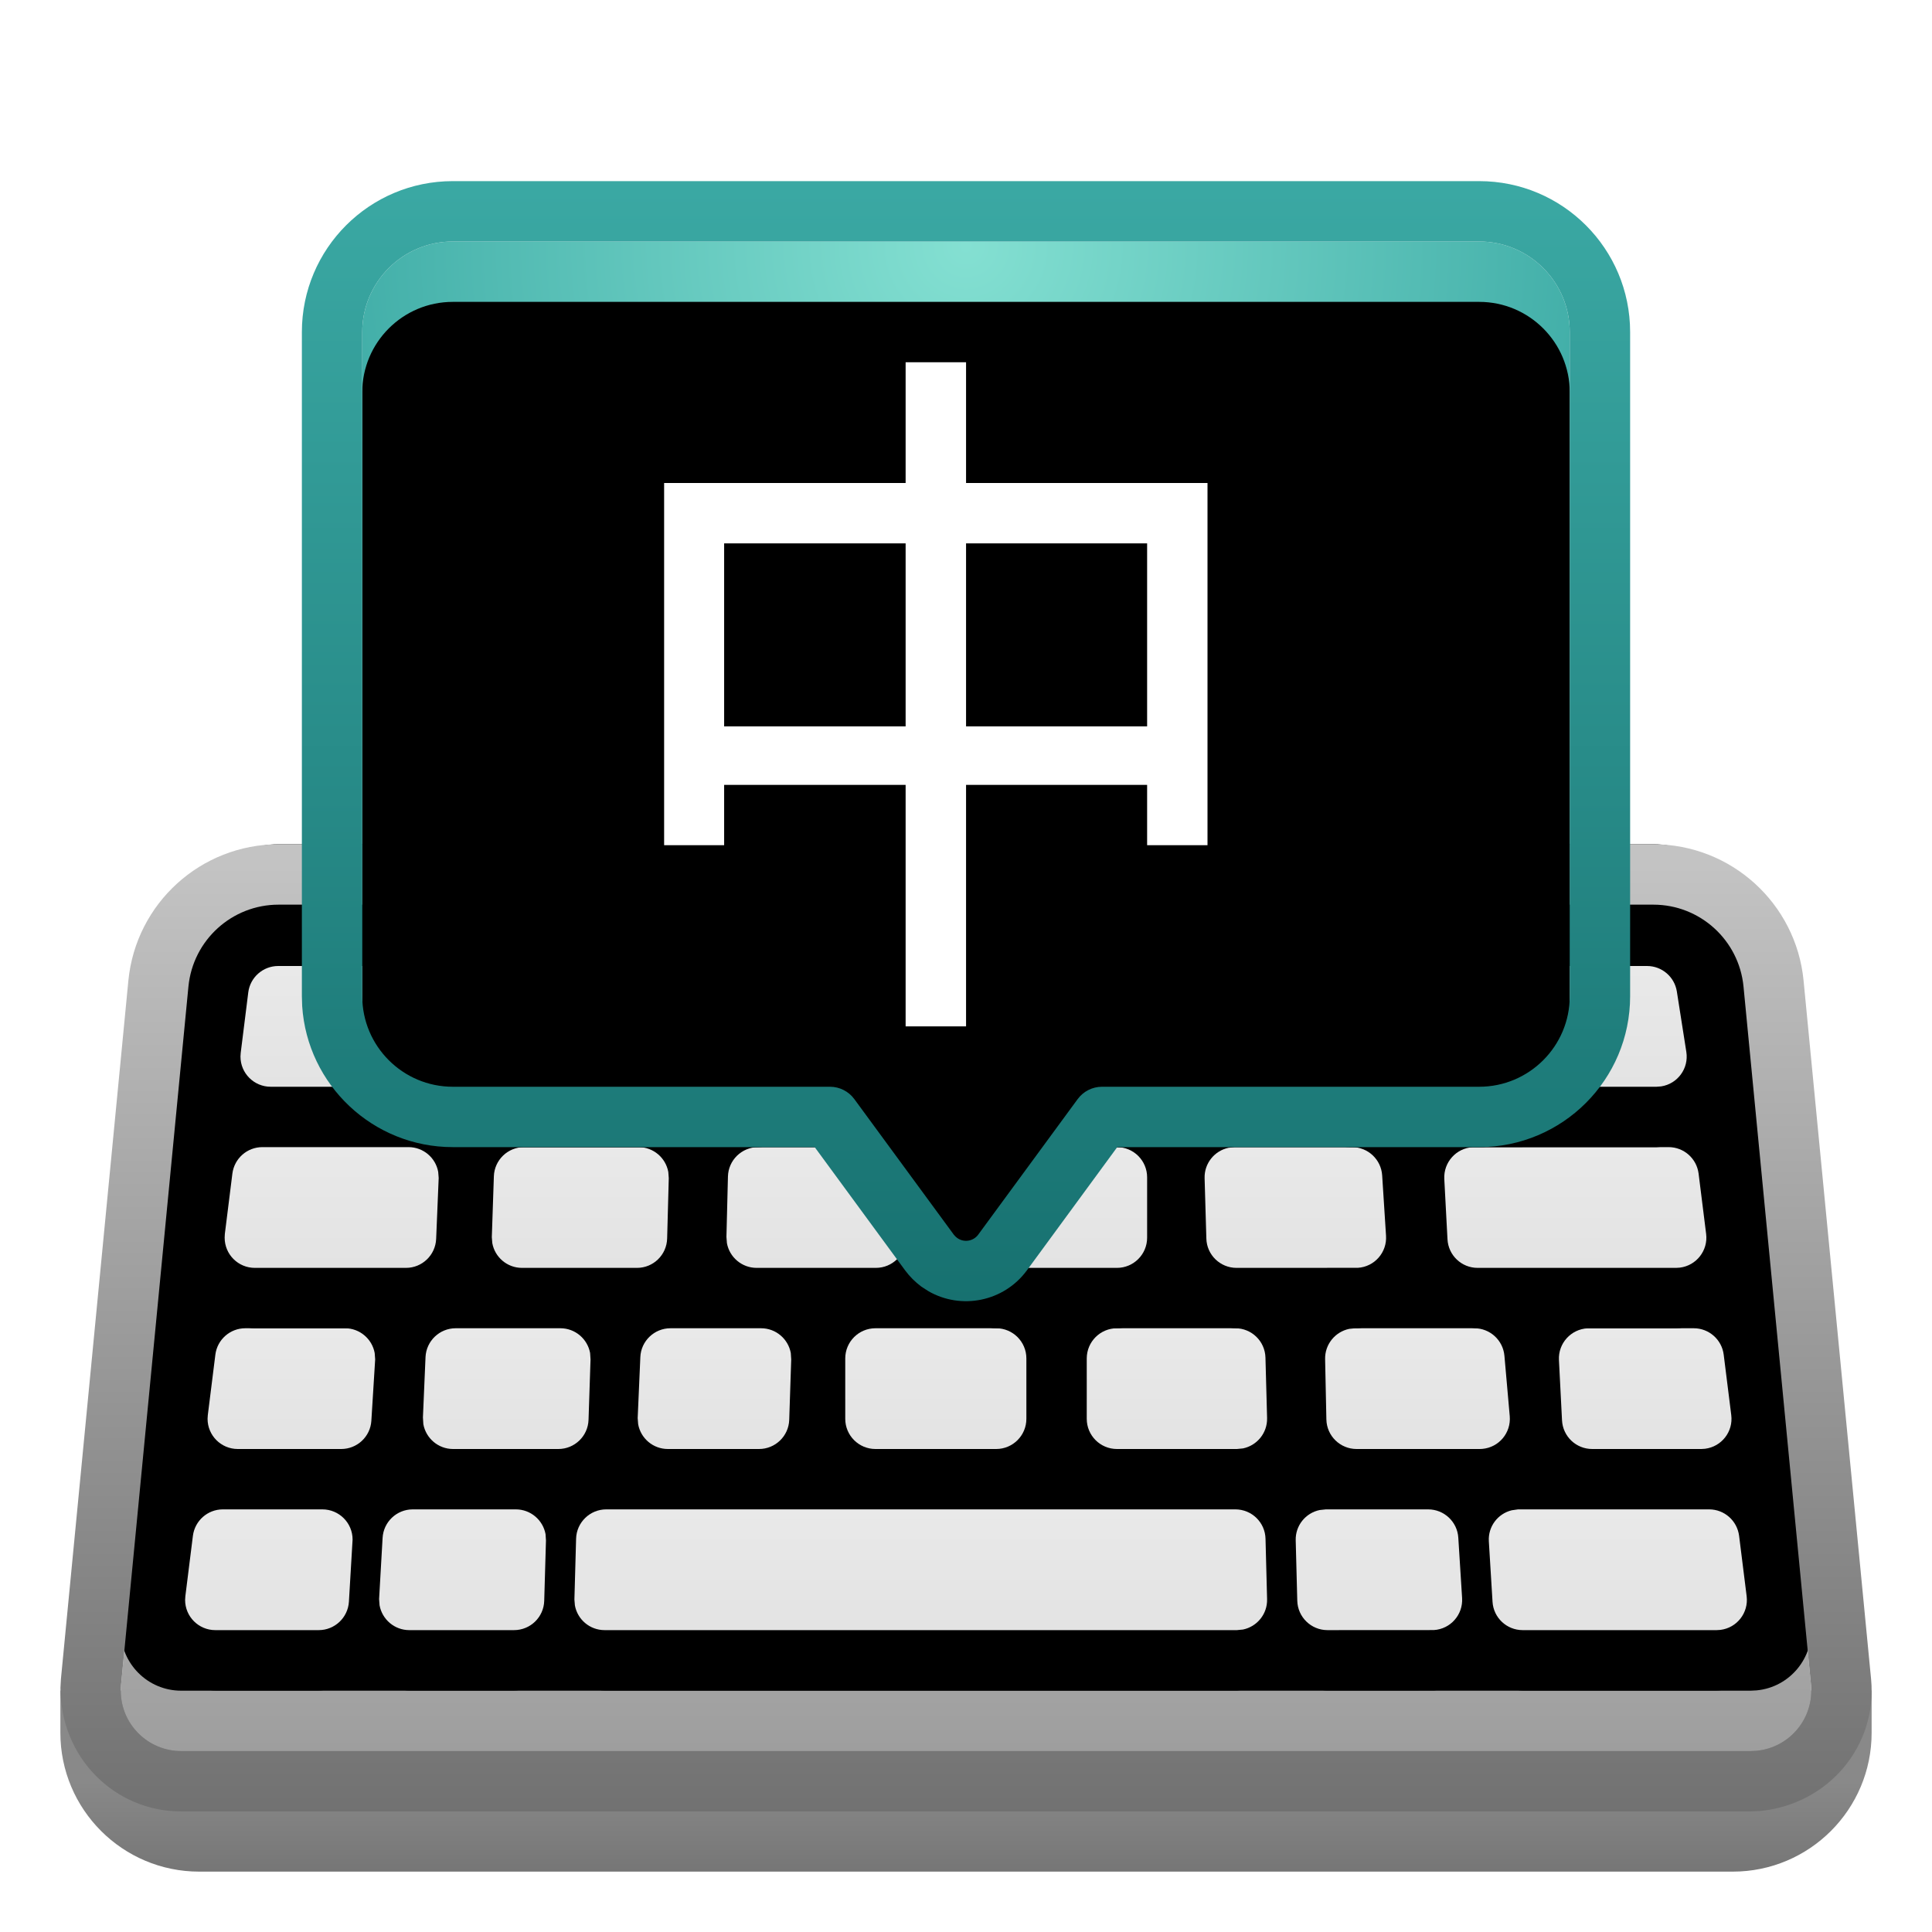 <svg xmlns="http://www.w3.org/2000/svg" xmlns:xlink="http://www.w3.org/1999/xlink" width="32" height="32" viewBox="0 0 32 32">
  <defs>
    <filter id="fcitx-a" width="126.7%" height="144.4%" x="-13.3%" y="-22.2%" filterUnits="objectBoundingBox">
      <feOffset dy="1" in="SourceAlpha" result="shadowOffsetOuter1"/>
      <feGaussianBlur in="shadowOffsetOuter1" result="shadowBlurOuter1" stdDeviation=".5"/>
      <feColorMatrix in="shadowBlurOuter1" result="shadowMatrixOuter1" values="0 0 0 0 0   0 0 0 0 0   0 0 0 0 0  0 0 0 0.15 0"/>
      <feMerge>
        <feMergeNode in="shadowMatrixOuter1"/>
        <feMergeNode in="SourceGraphic"/>
      </feMerge>
    </filter>
    <linearGradient id="fcitx-b" x1="50%" x2="50%" y1="50%" y2="100%">
      <stop offset="0%" stop-color="#898989"/>
      <stop offset="100%" stop-color="#767676"/>
    </linearGradient>
    <linearGradient id="fcitx-c" x1="50%" x2="50%" y1="0%" y2="100%">
      <stop offset="0%" stop-color="#DDD"/>
      <stop offset="100%" stop-color="#9E9E9E"/>
    </linearGradient>
    <path id="fcitx-d" d="M3.614,1 L26.385,1 C27.157,1 27.803,1.587 27.878,2.356 L28.996,13.923 C29.049,14.472 28.646,14.961 28.096,15.014 L28,15.019 L28,15.019 L2,15.019 C1.448,15.019 1,14.571 1,14.019 L1.005,13.923 L1.005,13.923 L2.121,2.356 C2.196,1.587 2.842,1 3.614,1 Z"/>
    <filter id="fcitx-e" width="103.6%" height="107.1%" x="-1.8%" y="-3.6%" filterUnits="objectBoundingBox">
      <feOffset dy="-1" in="SourceAlpha" result="shadowOffsetInner1"/>
      <feComposite in="shadowOffsetInner1" in2="SourceAlpha" k2="-1" k3="1" operator="arithmetic" result="shadowInnerInner1"/>
      <feColorMatrix in="shadowInnerInner1" values="0 0 0 0 1   0 0 0 0 1   0 0 0 0 1  0 0 0 0.25 0"/>
    </filter>
    <linearGradient id="fcitx-f" x1="50%" x2="50%" y1="2.497%" y2="100%">
      <stop offset="0%" stop-color="#C3C3C3"/>
      <stop offset="100%" stop-color="#717171"/>
    </linearGradient>
    <linearGradient id="fcitx-i" x1="50%" x2="50%" y1="0%" y2="100%">
      <stop offset="0%" stop-color="#E9E9E9"/>
      <stop offset="100%" stop-color="#E3E3E3"/>
    </linearGradient>
    <path id="fcitx-h" d="M3.608,2.016 L5.232,2.016 C5.478,2.016 5.682,2.193 5.724,2.426 L5.732,2.528 L5.732,2.528 L5.684,3.54 C5.671,3.807 5.451,4.016 5.184,4.016 L3.483,4.016 C3.207,4.016 2.983,3.792 2.983,3.516 L2.987,3.454 L2.987,3.454 L3.112,2.454 C3.143,2.204 3.356,2.016 3.608,2.016 Z"/>
    <filter id="fcitx-g" width="136.4%" height="200%" x="-18.2%" y="-25%" filterUnits="objectBoundingBox">
      <feOffset dy="1" in="SourceAlpha" result="shadowOffsetOuter1"/>
      <feColorMatrix in="shadowOffsetOuter1" values="0 0 0 0 0   0 0 0 0 0   0 0 0 0 0  0 0 0 0.08 0"/>
    </filter>
    <linearGradient id="fcitx-l" x1="50%" x2="50%" y1="0%" y2="100%">
      <stop offset="0%" stop-color="#E9E9E9"/>
      <stop offset="100%" stop-color="#E3E3E3"/>
    </linearGradient>
    <path id="fcitx-k" d="M7.68,5.016 L9.577,5.016 C9.822,5.016 10.026,5.193 10.069,5.426 L10.077,5.529 L10.077,5.529 L10.05,6.529 C10.043,6.8 9.822,7.016 9.551,7.016 L7.646,7.016 C7.4,7.016 7.196,6.839 7.154,6.606 L7.146,6.508 L7.146,6.508 L7.18,5.499 C7.189,5.23 7.41,5.016 7.68,5.016 Z"/>
    <filter id="fcitx-j" width="134.1%" height="200%" x="-17.1%" y="-25%" filterUnits="objectBoundingBox">
      <feOffset dy="1" in="SourceAlpha" result="shadowOffsetOuter1"/>
      <feColorMatrix in="shadowOffsetOuter1" values="0 0 0 0 0   0 0 0 0 0   0 0 0 0 0  0 0 0 0.08 0"/>
    </filter>
    <linearGradient id="fcitx-o" x1="50%" x2="50%" y1="0%" y2="100%">
      <stop offset="0%" stop-color="#E9E9E9"/>
      <stop offset="100%" stop-color="#E3E3E3"/>
    </linearGradient>
    <path id="fcitx-n" d="M3.063,8.016 L4.714,8.016 C4.959,8.016 5.163,8.193 5.206,8.426 L5.214,8.532 L5.214,8.532 L5.151,9.547 C5.135,9.811 4.916,10.016 4.652,10.016 L2.938,10.016 C2.662,10.016 2.438,9.792 2.438,9.516 L2.442,9.454 L2.442,9.454 L2.567,8.454 C2.598,8.204 2.811,8.016 3.063,8.016 Z"/>
    <filter id="fcitx-m" width="136%" height="200%" x="-18%" y="-25%" filterUnits="objectBoundingBox">
      <feOffset dy="1" in="SourceAlpha" result="shadowOffsetOuter1"/>
      <feColorMatrix in="shadowOffsetOuter1" values="0 0 0 0 0   0 0 0 0 0   0 0 0 0 0  0 0 0 0.08 0"/>
    </filter>
    <linearGradient id="fcitx-r" x1="50%" x2="50%" y1="0%" y2="100%">
      <stop offset="0%" stop-color="#E9E9E9"/>
      <stop offset="100%" stop-color="#E3E3E3"/>
    </linearGradient>
    <path id="fcitx-q" d="M2.691,11.016 L4.34,11.016 C4.616,11.016 4.84,11.24 4.84,11.516 L4.779,12.547 C4.762,12.81 4.544,13.016 4.279,13.016 L2.566,13.016 C2.29,13.016 2.066,12.792 2.066,12.516 L2.07,12.454 L2.07,12.454 L2.195,11.454 C2.227,11.204 2.439,11.016 2.691,11.016 Z"/>
    <filter id="fcitx-p" width="136.1%" height="200%" x="-18%" y="-25%" filterUnits="objectBoundingBox">
      <feOffset dy="1" in="SourceAlpha" result="shadowOffsetOuter1"/>
      <feColorMatrix in="shadowOffsetOuter1" values="0 0 0 0 0   0 0 0 0 0   0 0 0 0 0  0 0 0 0.08 0"/>
    </filter>
    <linearGradient id="fcitx-u" x1="50%" x2="50%" y1="0%" y2="100%">
      <stop offset="0%" stop-color="#E9E9E9"/>
      <stop offset="100%" stop-color="#E3E3E3"/>
    </linearGradient>
    <path id="fcitx-t" d="M11.557,5.016 L13.522,5.016 C13.767,5.016 13.972,5.193 14.014,5.426 L14.022,5.524 L14.022,5.524 L14.007,6.524 C14.003,6.797 13.781,7.016 13.507,7.016 L11.532,7.016 C11.287,7.016 11.082,6.839 11.04,6.606 L11.032,6.504 L11.032,6.504 L11.057,5.504 C11.063,5.233 11.285,5.016 11.557,5.016 Z"/>
    <filter id="fcitx-s" width="133.4%" height="200%" x="-16.7%" y="-25%" filterUnits="objectBoundingBox">
      <feOffset dy="1" in="SourceAlpha" result="shadowOffsetOuter1"/>
      <feColorMatrix in="shadowOffsetOuter1" values="0 0 0 0 0   0 0 0 0 0   0 0 0 0 0  0 0 0 0.08 0"/>
    </filter>
    <linearGradient id="fcitx-x" x1="50%" x2="50%" y1="0%" y2="100%">
      <stop offset="0%" stop-color="#E9E9E9"/>
      <stop offset="100%" stop-color="#E3E3E3"/>
    </linearGradient>
    <path id="fcitx-w" d="M10.105,8.016 L11.606,8.016 C11.851,8.016 12.055,8.193 12.098,8.426 L12.105,8.533 L12.105,8.533 L12.072,9.533 C12.063,9.802 11.842,10.016 11.572,10.016 L10.062,10.016 C9.816,10.016 9.612,9.839 9.57,9.606 L9.562,9.505 L9.562,9.505 L9.606,8.494 C9.617,8.227 9.838,8.016 10.105,8.016 Z"/>
    <filter id="fcitx-v" width="139.3%" height="200%" x="-19.7%" y="-25%" filterUnits="objectBoundingBox">
      <feOffset dy="1" in="SourceAlpha" result="shadowOffsetOuter1"/>
      <feColorMatrix in="shadowOffsetOuter1" values="0 0 0 0 0   0 0 0 0 0   0 0 0 0 0  0 0 0 0.08 0"/>
    </filter>
    <linearGradient id="fcitx-A" x1="50%" x2="50%" y1="0%" y2="100%">
      <stop offset="0%" stop-color="#E9E9E9"/>
      <stop offset="100%" stop-color="#E3E3E3"/>
    </linearGradient>
    <path id="fcitx-z" d="M6.548,8.016 L8.282,8.016 C8.527,8.016 8.731,8.193 8.774,8.426 L8.781,8.533 L8.781,8.533 L8.748,9.533 C8.739,9.802 8.518,10.016 8.248,10.016 L6.504,10.016 C6.259,10.016 6.055,9.839 6.012,9.606 L6.005,9.494 L6.005,9.494 L6.048,8.494 C6.06,8.227 6.28,8.016 6.548,8.016 Z"/>
    <filter id="fcitx-y" width="136%" height="200%" x="-18%" y="-25%" filterUnits="objectBoundingBox">
      <feOffset dy="1" in="SourceAlpha" result="shadowOffsetOuter1"/>
      <feColorMatrix in="shadowOffsetOuter1" values="0 0 0 0 0   0 0 0 0 0   0 0 0 0 0  0 0 0 0.08 0"/>
    </filter>
    <linearGradient id="fcitx-D" x1="50%" x2="50%" y1="0%" y2="100%">
      <stop offset="0%" stop-color="#E9E9E9"/>
      <stop offset="100%" stop-color="#E3E3E3"/>
    </linearGradient>
    <path id="fcitx-C" d="M5.836,11.016 L7.544,11.016 C7.789,11.016 7.993,11.193 8.036,11.426 L8.043,11.531 L8.043,11.531 L8.014,12.531 C8.006,12.801 7.785,13.016 7.514,13.016 L5.779,13.016 C5.534,13.016 5.33,12.839 5.287,12.606 L5.279,12.502 L5.279,12.502 L5.337,11.488 C5.352,11.223 5.571,11.016 5.836,11.016 Z"/>
    <filter id="fcitx-B" width="136.2%" height="200%" x="-18.1%" y="-25%" filterUnits="objectBoundingBox">
      <feOffset dy="1" in="SourceAlpha" result="shadowOffsetOuter1"/>
      <feColorMatrix in="shadowOffsetOuter1" values="0 0 0 0 0   0 0 0 0 0   0 0 0 0 0  0 0 0 0.08 0"/>
    </filter>
    <linearGradient id="fcitx-G" x1="50%" x2="50%" y1="0%" y2="100%">
      <stop offset="0%" stop-color="#E9E9E9"/>
      <stop offset="100%" stop-color="#E3E3E3"/>
    </linearGradient>
    <path id="fcitx-F" d="M13.5,8.016 L15.5,8.016 C15.776,8.016 16,8.24 16,8.516 L16,9.516 C16,9.792 15.776,10.016 15.5,10.016 L13.5,10.016 C13.224,10.016 13,9.792 13,9.516 L13,8.516 C13,8.24 13.224,8.016 13.5,8.016 Z"/>
    <filter id="fcitx-E" width="133.3%" height="200%" x="-16.7%" y="-25%" filterUnits="objectBoundingBox">
      <feOffset dy="1" in="SourceAlpha" result="shadowOffsetOuter1"/>
      <feColorMatrix in="shadowOffsetOuter1" values="0 0 0 0 0   0 0 0 0 0   0 0 0 0 0  0 0 0 0.08 0"/>
    </filter>
    <linearGradient id="fcitx-J" x1="50%" x2="50%" y1="0%" y2="100%">
      <stop offset="0%" stop-color="#E9E9E9"/>
      <stop offset="100%" stop-color="#E3E3E3"/>
    </linearGradient>
    <path id="fcitx-I" d="M17.5,8.016 L19.461,8.016 C19.732,8.016 19.953,8.232 19.96,8.503 L19.987,9.503 C19.993,9.749 19.822,9.957 19.589,10.006 L19.487,10.016 L19.487,10.016 L17.5,10.016 C17.224,10.016 17,9.792 17,9.516 L17,8.516 C17,8.24 17.224,8.016 17.5,8.016 Z"/>
    <filter id="fcitx-H" width="133.5%" height="200%" x="-16.7%" y="-25%" filterUnits="objectBoundingBox">
      <feOffset dy="1" in="SourceAlpha" result="shadowOffsetOuter1"/>
      <feColorMatrix in="shadowOffsetOuter1" values="0 0 0 0 0   0 0 0 0 0   0 0 0 0 0  0 0 0 0.08 0"/>
    </filter>
    <linearGradient id="fcitx-M" x1="50%" x2="50%" y1="0%" y2="100%">
      <stop offset="0%" stop-color="#E9E9E9"/>
      <stop offset="100%" stop-color="#E3E3E3"/>
    </linearGradient>
    <path id="fcitx-L" d="M21.448,8.016 L23.42,8.016 C23.679,8.016 23.895,8.214 23.918,8.472 L24.006,9.472 C24.03,9.748 23.827,9.99 23.552,10.014 L23.508,10.016 L23.508,10.016 L21.469,10.016 C21.197,10.016 20.975,9.799 20.969,9.527 L20.948,8.527 C20.943,8.281 21.116,8.074 21.348,8.026 L21.448,8.016 L21.448,8.016 Z"/>
    <filter id="fcitx-K" width="132.7%" height="200%" x="-16.3%" y="-25%" filterUnits="objectBoundingBox">
      <feOffset dy="1" in="SourceAlpha" result="shadowOffsetOuter1"/>
      <feColorMatrix in="shadowOffsetOuter1" values="0 0 0 0 0   0 0 0 0 0   0 0 0 0 0  0 0 0 0.08 0"/>
    </filter>
    <linearGradient id="fcitx-P" x1="50%" x2="50%" y1="0%" y2="100%">
      <stop offset="0%" stop-color="#E9E9E9"/>
      <stop offset="100%" stop-color="#E3E3E3"/>
    </linearGradient>
    <path id="fcitx-O" d="M25.295,8.017 L27.054,8.016 C27.306,8.016 27.519,8.204 27.55,8.454 L27.675,9.454 C27.71,9.728 27.515,9.978 27.241,10.012 L27.179,10.016 L27.179,10.016 L25.372,10.016 C25.105,10.016 24.886,9.808 24.872,9.542 L24.821,8.542 C24.807,8.266 25.02,8.031 25.295,8.017 Z"/>
    <filter id="fcitx-N" width="135%" height="200%" x="-17.5%" y="-25%" filterUnits="objectBoundingBox">
      <feOffset dy="1" in="SourceAlpha" result="shadowOffsetOuter1"/>
      <feColorMatrix in="shadowOffsetOuter1" values="0 0 0 0 0   0 0 0 0 0   0 0 0 0 0  0 0 0 0.08 0"/>
    </filter>
    <linearGradient id="fcitx-S" x1="50%" x2="50%" y1="0%" y2="100%">
      <stop offset="0%" stop-color="#E9E9E9"/>
      <stop offset="100%" stop-color="#E3E3E3"/>
    </linearGradient>
    <path id="fcitx-R" d="M20.96,11.016 L22.655,11.016 C22.919,11.016 23.138,11.222 23.154,11.485 L23.217,12.485 C23.234,12.761 23.025,12.998 22.749,13.015 L20.987,13.016 C20.716,13.016 20.494,12.8 20.487,12.529 L20.461,11.529 C20.454,11.284 20.625,11.075 20.858,11.027 L20.96,11.016 L20.96,11.016 Z"/>
    <filter id="fcitx-Q" width="136.3%" height="200%" x="-18.1%" y="-25%" filterUnits="objectBoundingBox">
      <feOffset dy="1" in="SourceAlpha" result="shadowOffsetOuter1"/>
      <feColorMatrix in="shadowOffsetOuter1" values="0 0 0 0 0   0 0 0 0 0   0 0 0 0 0  0 0 0 0.08 0"/>
    </filter>
    <path id="fcitx-U" d="M15.5,5.016 L17.5,5.016 C17.776,5.016 18,5.24 18,5.516 L18,6.516 C18,6.792 17.776,7.016 17.5,7.016 L15.5,7.016 C15.224,7.016 15,6.792 15,6.516 L15,5.516 C15,5.24 15.224,5.016 15.5,5.016 Z"/>
    <filter id="fcitx-T" width="133.3%" height="200%" x="-16.7%" y="-25%" filterUnits="objectBoundingBox">
      <feOffset dy="1" in="SourceAlpha" result="shadowOffsetOuter1"/>
      <feColorMatrix in="shadowOffsetOuter1" values="0 0 0 0 0   0 0 0 0 0   0 0 0 0 0  0 0 0 0.08 0"/>
    </filter>
    <linearGradient id="fcitx-X" x1="50%" x2="50%" y1="0%" y2="100%">
      <stop offset="0%" stop-color="#E9E9E9"/>
      <stop offset="100%" stop-color="#E3E3E3"/>
    </linearGradient>
    <path id="fcitx-W" d="M19.452,5.016 L21.394,5.016 C21.658,5.016 21.876,5.221 21.893,5.484 L21.957,6.484 C21.975,6.76 21.766,6.998 21.49,7.015 L19.481,7.016 C19.21,7.016 18.988,6.801 18.981,6.53 L18.952,5.53 C18.945,5.285 19.116,5.076 19.348,5.027 L19.452,5.016 L19.452,5.016 Z"/>
    <filter id="fcitx-V" width="133.3%" height="200%" x="-16.6%" y="-25%" filterUnits="objectBoundingBox">
      <feOffset dy="1" in="SourceAlpha" result="shadowOffsetOuter1"/>
      <feColorMatrix in="shadowOffsetOuter1" values="0 0 0 0 0   0 0 0 0 0   0 0 0 0 0  0 0 0 0.08 0"/>
    </filter>
    <linearGradient id="fcitx-aa" x1="50%" x2="50%" y1="0%" y2="100%">
      <stop offset="0%" stop-color="#E9E9E9"/>
      <stop offset="100%" stop-color="#E3E3E3"/>
    </linearGradient>
    <path id="fcitx-Z" d="M3.346,5.016 L5.766,5.016 C6.012,5.016 6.216,5.193 6.258,5.426 L6.266,5.527 L6.266,5.527 L6.224,6.537 C6.212,6.805 5.992,7.016 5.724,7.016 L3.221,7.016 C2.944,7.016 2.721,6.792 2.721,6.516 L2.724,6.454 L2.724,6.454 L2.849,5.454 C2.881,5.204 3.093,5.016 3.346,5.016 Z"/>
    <filter id="fcitx-Y" width="128.2%" height="200%" x="-14.1%" y="-25%" filterUnits="objectBoundingBox">
      <feOffset dy="1" in="SourceAlpha" result="shadowOffsetOuter1"/>
      <feColorMatrix in="shadowOffsetOuter1" values="0 0 0 0 0   0 0 0 0 0   0 0 0 0 0  0 0 0 0.08 0"/>
    </filter>
    <linearGradient id="fcitx-ad" x1="50%" x2="50%" y1="0%" y2="100%">
      <stop offset="0%" stop-color="#E9E9E9"/>
      <stop offset="100%" stop-color="#E3E3E3"/>
    </linearGradient>
    <path id="fcitx-ac" d="M23.395,5.017 L26.637,5.016 C26.89,5.016 27.102,5.204 27.134,5.454 L27.259,6.454 C27.293,6.728 27.098,6.978 26.824,7.012 L26.762,7.016 L26.762,7.016 L23.474,7.016 C23.208,7.016 22.989,6.808 22.975,6.543 L22.922,5.543 C22.908,5.267 23.12,5.031 23.395,5.017 Z"/>
    <filter id="fcitx-ab" width="123%" height="200%" x="-11.5%" y="-25%" filterUnits="objectBoundingBox">
      <feOffset dy="1" in="SourceAlpha" result="shadowOffsetOuter1"/>
      <feColorMatrix in="shadowOffsetOuter1" values="0 0 0 0 0   0 0 0 0 0   0 0 0 0 0  0 0 0 0.08 0"/>
    </filter>
    <linearGradient id="fcitx-ag" x1="50%" x2="50%" y1="0%" y2="100%">
      <stop offset="0%" stop-color="#E9E9E9"/>
      <stop offset="100%" stop-color="#E3E3E3"/>
    </linearGradient>
    <path id="fcitx-af" d="M24.143,11.016 L27.309,11.016 C27.561,11.016 27.773,11.204 27.805,11.454 L27.93,12.454 C27.964,12.728 27.77,12.978 27.496,13.012 L27.434,13.016 L27.434,13.016 L24.22,13.016 C23.956,13.016 23.737,12.811 23.721,12.547 L23.66,11.547 C23.644,11.302 23.808,11.087 24.039,11.031 L24.143,11.016 L24.143,11.016 Z"/>
    <filter id="fcitx-ae" width="123.4%" height="200%" x="-11.7%" y="-25%" filterUnits="objectBoundingBox">
      <feOffset dy="1" in="SourceAlpha" result="shadowOffsetOuter1"/>
      <feColorMatrix in="shadowOffsetOuter1" values="0 0 0 0 0   0 0 0 0 0   0 0 0 0 0  0 0 0 0.08 0"/>
    </filter>
    <linearGradient id="fcitx-aj" x1="50%" x2="50%" y1="0%" y2="100%">
      <stop offset="0%" stop-color="#E9E9E9"/>
      <stop offset="100%" stop-color="#E3E3E3"/>
    </linearGradient>
    <path id="fcitx-ai" d="M9.041,11.016 L19.462,11.016 C19.733,11.016 19.955,11.232 19.961,11.504 L19.987,12.504 C19.993,12.749 19.822,12.957 19.589,13.006 L19.487,13.016 L19.487,13.016 L9.014,13.016 C8.768,13.016 8.564,12.839 8.522,12.606 L8.514,12.509 L8.514,12.509 L8.542,11.502 C8.549,11.232 8.771,11.016 9.041,11.016 Z"/>
    <filter id="fcitx-ah" width="108.7%" height="200%" x="-4.4%" y="-25%" filterUnits="objectBoundingBox">
      <feOffset dy="1" in="SourceAlpha" result="shadowOffsetOuter1"/>
      <feColorMatrix in="shadowOffsetOuter1" values="0 0 0 0 0   0 0 0 0 0   0 0 0 0 0  0 0 0 0.08 0"/>
    </filter>
    <linearGradient id="fcitx-am" x1="50%" x2="50%" y1="0%" y2="100%">
      <stop offset="0%" stop-color="#E9E9E9"/>
      <stop offset="100%" stop-color="#E3E3E3"/>
    </linearGradient>
    <path id="fcitx-al" d="M7.031,2.016 L11.602,2.016 C11.847,2.016 12.051,2.193 12.094,2.426 L12.101,2.537 L12.101,2.537 L12.06,3.537 C12.049,3.805 11.828,4.016 11.56,4.016 L6.996,4.016 C6.75,4.016 6.546,3.839 6.504,3.606 L6.496,3.508 L6.496,3.508 L6.531,2.499 C6.54,2.23 6.761,2.016 7.031,2.016 Z"/>
    <filter id="fcitx-ak" width="117.8%" height="200%" x="-8.9%" y="-25%" filterUnits="objectBoundingBox">
      <feOffset dy="1" in="SourceAlpha" result="shadowOffsetOuter1"/>
      <feColorMatrix in="shadowOffsetOuter1" values="0 0 0 0 0   0 0 0 0 0   0 0 0 0 0  0 0 0 0.08 0"/>
    </filter>
    <linearGradient id="fcitx-ap" x1="50%" x2="50%" y1="0%" y2="100%">
      <stop offset="0%" stop-color="#E9E9E9"/>
      <stop offset="100%" stop-color="#E3E3E3"/>
    </linearGradient>
    <path id="fcitx-ao" d="M13.605,2.016 L15.511,2.016 C15.787,2.016 16.011,2.24 16.011,2.516 L16.011,3.516 C16.011,3.792 15.787,4.016 15.511,4.016 L13.575,4.016 C13.33,4.016 13.126,3.839 13.083,3.606 L13.076,3.502 L13.076,3.502 L13.105,2.502 C13.113,2.231 13.334,2.016 13.605,2.016 Z"/>
    <filter id="fcitx-an" width="134.1%" height="200%" x="-17%" y="-25%" filterUnits="objectBoundingBox">
      <feOffset dy="1" in="SourceAlpha" result="shadowOffsetOuter1"/>
      <feColorMatrix in="shadowOffsetOuter1" values="0 0 0 0 0   0 0 0 0 0   0 0 0 0 0  0 0 0 0.08 0"/>
    </filter>
    <linearGradient id="fcitx-as" x1="50%" x2="50%" y1="0%" y2="100%">
      <stop offset="0%" stop-color="#E9E9E9"/>
      <stop offset="100%" stop-color="#E3E3E3"/>
    </linearGradient>
    <path id="fcitx-ar" d="M17.51,2.016 L19.233,2.016 C19.502,2.016 19.723,2.229 19.733,2.498 L19.769,3.498 C19.778,3.743 19.609,3.954 19.377,4.005 L19.27,4.016 L19.27,4.016 L17.529,4.016 C17.256,4.016 17.034,3.798 17.029,3.526 L17.01,2.526 C17.005,2.28 17.178,2.073 17.41,2.026 L17.51,2.016 L17.51,2.016 Z"/>
    <filter id="fcitx-aq" width="136.2%" height="200%" x="-18.1%" y="-25%" filterUnits="objectBoundingBox">
      <feOffset dy="1" in="SourceAlpha" result="shadowOffsetOuter1"/>
      <feColorMatrix in="shadowOffsetOuter1" values="0 0 0 0 0   0 0 0 0 0   0 0 0 0 0  0 0 0 0.08 0"/>
    </filter>
    <linearGradient id="fcitx-av" x1="50%" x2="50%" y1="0%" y2="100%">
      <stop offset="0%" stop-color="#E9E9E9"/>
      <stop offset="100%" stop-color="#E3E3E3"/>
    </linearGradient>
    <path id="fcitx-au" d="M21.268,2.017 L26.28,2.016 C26.527,2.016 26.736,2.196 26.774,2.439 L26.931,3.439 C26.974,3.712 26.787,3.968 26.514,4.01 L26.437,4.016 L26.437,4.016 L21.35,4.016 C21.086,4.016 20.868,3.812 20.851,3.549 L20.785,2.549 C20.769,2.304 20.932,2.089 21.162,2.031 L21.268,2.017 L21.268,2.017 Z"/>
    <filter id="fcitx-at" width="116.3%" height="200%" x="-8.1%" y="-25%" filterUnits="objectBoundingBox">
      <feOffset dy="1" in="SourceAlpha" result="shadowOffsetOuter1"/>
      <feColorMatrix in="shadowOffsetOuter1" values="0 0 0 0 0   0 0 0 0 0   0 0 0 0 0  0 0 0 0.08 0"/>
    </filter>
    <filter id="fcitx-aw" width="136.4%" height="142.1%" x="-18.2%" y="-21.1%" filterUnits="objectBoundingBox">
      <feOffset dy="1" in="SourceAlpha" result="shadowOffsetOuter1"/>
      <feGaussianBlur in="shadowOffsetOuter1" result="shadowBlurOuter1" stdDeviation=".5"/>
      <feColorMatrix in="shadowBlurOuter1" result="shadowMatrixOuter1" values="0 0 0 0 0   0 0 0 0 0   0 0 0 0 0  0 0 0 0.15 0"/>
      <feMerge>
        <feMergeNode in="shadowMatrixOuter1"/>
        <feMergeNode in="SourceGraphic"/>
      </feMerge>
    </filter>
    <radialGradient id="fcitx-ax" cx="50%" cy="0%" r="109.814%" fx="50%" fy="0%" gradientTransform="matrix(0 1 -.828 0 .5 -.5)">
      <stop offset="0%" stop-color="#84E0D2"/>
      <stop offset="100%" stop-color="#108989"/>
    </radialGradient>
    <path id="fcitx-ay" d="M2.5,1 L19.5,1 C20.328,1 21,1.672 21,2.5 L21,13.5 C21,14.328 20.328,15 19.5,15 L13.253,15 C13.094,15 12.944,15.076 12.85,15.204 L11.202,17.45 C11.12,17.561 10.963,17.585 10.852,17.503 C10.832,17.488 10.814,17.47 10.798,17.45 L9.15,15.204 C9.056,15.076 8.906,15 8.747,15 L2.5,15 C1.672,15 1,14.328 1,13.5 L1,2.5 C1,1.672 1.672,1 2.5,1 Z"/>
    <filter id="fcitx-az" width="105%" height="106%" x="-2.5%" y="-3%" filterUnits="objectBoundingBox">
      <feOffset dy="1" in="SourceAlpha" result="shadowOffsetInner1"/>
      <feComposite in="shadowOffsetInner1" in2="SourceAlpha" k2="-1" k3="1" operator="arithmetic" result="shadowInnerInner1"/>
      <feColorMatrix in="shadowInnerInner1" values="0 0 0 0 1   0 0 0 0 1   0 0 0 0 1  0 0 0 0.352 0"/>
    </filter>
    <linearGradient id="fcitx-aA" x1="54.878%" x2="54.878%" y1="-1.22%" y2="101.22%">
      <stop offset="0%" stop-color="#3BA9A4"/>
      <stop offset="100%" stop-color="#16706F"/>
    </linearGradient>
    <path id="fcitx-aC" d="M11.001,14 L11.001,10 L14,10 L14,10.999 L15,10.999 L15,5 L11.001,5 L11.001,3 L10,3 L10,5 L6,5 L6,10.999 L6.994,10.999 L6.994,10 L10,10 L10,14 L11.001,14 Z M14,9.031 L11.001,9.031 L11.001,6 L14,6 L14,9.031 Z M10,9.031 L6.994,9.031 L6.994,6 L10,6 L10,9.031 Z"/>
    <filter id="fcitx-aB" width="144.4%" height="136.4%" x="-22.2%" y="-9.1%" filterUnits="objectBoundingBox">
      <feOffset dy="1" in="SourceAlpha" result="shadowOffsetOuter1"/>
      <feGaussianBlur in="shadowOffsetOuter1" result="shadowBlurOuter1" stdDeviation=".5"/>
      <feColorMatrix in="shadowBlurOuter1" values="0 0 0 0 0   0 0 0 0 0   0 0 0 0 0  0 0 0 0.16 0"/>
    </filter>
  </defs>
  <g fill="none" fill-rule="evenodd">
    <g filter="url(#fcitx-a)" transform="translate(1 12.984)">
      <path fill="url(#fcitx-b)" d="M0,14.016 L30,14.016 L30,14.716 C30,15.986 28.97,17.016 27.7,17.016 L2.3,17.016 C1.03,17.016 0,15.986 0,14.716 L0,14.016 Z"/>
      <use fill="url(#fcitx-c)" xlink:href="#fcitx-d"/>
      <use fill="#000" filter="url(#fcitx-e)" xlink:href="#fcitx-d"/>
      <path fill="url(#fcitx-f)" fill-rule="nonzero" d="M26.385,0 L3.614,0 C2.327,0 1.25,0.978 1.126,2.26 L0.009,13.827 L0.001,13.971 C0,15.124 0.896,16.019 2,16.019 L28,16.019 L28.145,16.013 C29.292,15.903 30.097,14.926 29.991,13.827 L28.873,2.259 C28.749,0.978 27.672,0 26.385,0 Z M26.385,1 C27.157,1 27.803,1.587 27.878,2.356 L28.996,13.923 C29.049,14.472 28.646,14.961 28.096,15.014 L28,15.019 L2,15.019 C1.448,15.019 1,14.571 1,14.019 L1.005,13.923 L2.121,2.356 C2.196,1.587 2.842,1 3.614,1 L26.385,1 Z"/>
      <use fill="#000" filter="url(#fcitx-g)" xlink:href="#fcitx-h"/>
      <use fill="url(#fcitx-i)" xlink:href="#fcitx-h"/>
      <use fill="#000" filter="url(#fcitx-j)" xlink:href="#fcitx-k"/>
      <use fill="url(#fcitx-l)" xlink:href="#fcitx-k"/>
      <use fill="#000" filter="url(#fcitx-m)" xlink:href="#fcitx-n"/>
      <use fill="url(#fcitx-o)" xlink:href="#fcitx-n"/>
      <use fill="#000" filter="url(#fcitx-p)" xlink:href="#fcitx-q"/>
      <use fill="url(#fcitx-r)" xlink:href="#fcitx-q"/>
      <use fill="#000" filter="url(#fcitx-s)" xlink:href="#fcitx-t"/>
      <use fill="url(#fcitx-u)" xlink:href="#fcitx-t"/>
      <use fill="#000" filter="url(#fcitx-v)" xlink:href="#fcitx-w"/>
      <use fill="url(#fcitx-x)" xlink:href="#fcitx-w"/>
      <use fill="#000" filter="url(#fcitx-y)" xlink:href="#fcitx-z"/>
      <use fill="url(#fcitx-A)" xlink:href="#fcitx-z"/>
      <use fill="#000" filter="url(#fcitx-B)" xlink:href="#fcitx-C"/>
      <use fill="url(#fcitx-D)" xlink:href="#fcitx-C"/>
      <use fill="#000" filter="url(#fcitx-E)" xlink:href="#fcitx-F"/>
      <use fill="url(#fcitx-G)" xlink:href="#fcitx-F"/>
      <use fill="#000" filter="url(#fcitx-H)" xlink:href="#fcitx-I"/>
      <use fill="url(#fcitx-J)" xlink:href="#fcitx-I"/>
      <use fill="#000" filter="url(#fcitx-K)" xlink:href="#fcitx-L"/>
      <use fill="url(#fcitx-M)" xlink:href="#fcitx-L"/>
      <use fill="#000" filter="url(#fcitx-N)" xlink:href="#fcitx-O"/>
      <use fill="url(#fcitx-P)" xlink:href="#fcitx-O"/>
      <use fill="#000" filter="url(#fcitx-Q)" xlink:href="#fcitx-R"/>
      <use fill="url(#fcitx-S)" xlink:href="#fcitx-R"/>
      <use fill="#000" filter="url(#fcitx-T)" xlink:href="#fcitx-U"/>
      <use fill="url(#fcitx-G)" xlink:href="#fcitx-U"/>
      <use fill="#000" filter="url(#fcitx-V)" xlink:href="#fcitx-W"/>
      <use fill="url(#fcitx-X)" xlink:href="#fcitx-W"/>
      <use fill="#000" filter="url(#fcitx-Y)" xlink:href="#fcitx-Z"/>
      <use fill="url(#fcitx-aa)" xlink:href="#fcitx-Z"/>
      <use fill="#000" filter="url(#fcitx-ab)" xlink:href="#fcitx-ac"/>
      <use fill="url(#fcitx-ad)" xlink:href="#fcitx-ac"/>
      <use fill="#000" filter="url(#fcitx-ae)" xlink:href="#fcitx-af"/>
      <use fill="url(#fcitx-ag)" xlink:href="#fcitx-af"/>
      <use fill="#000" filter="url(#fcitx-ah)" xlink:href="#fcitx-ai"/>
      <use fill="url(#fcitx-aj)" xlink:href="#fcitx-ai"/>
      <use fill="#000" filter="url(#fcitx-ak)" xlink:href="#fcitx-al"/>
      <use fill="url(#fcitx-am)" xlink:href="#fcitx-al"/>
      <use fill="#000" filter="url(#fcitx-an)" xlink:href="#fcitx-ao"/>
      <use fill="url(#fcitx-ap)" xlink:href="#fcitx-ao"/>
      <use fill="#000" filter="url(#fcitx-aq)" xlink:href="#fcitx-ar"/>
      <use fill="url(#fcitx-as)" xlink:href="#fcitx-ar"/>
      <use fill="#000" filter="url(#fcitx-at)" xlink:href="#fcitx-au"/>
      <use fill="url(#fcitx-av)" xlink:href="#fcitx-au"/>
    </g>
    <g fill-rule="nonzero" filter="url(#fcitx-aw)" transform="translate(5 2)">
      <use fill="url(#fcitx-ax)" xlink:href="#fcitx-ay"/>
      <use fill="#000" filter="url(#fcitx-az)" xlink:href="#fcitx-ay"/>
      <path fill="url(#fcitx-aA)" d="M19.5,0 L2.5,0 C1.119,0 0,1.119 0,2.5 L0,13.5 L0.005,13.664 C0.09,14.968 1.175,16 2.5,16 L8.494,16 L9.992,18.042 C10.068,18.144 10.158,18.234 10.26,18.31 L10.374,18.384 C10.919,18.7 11.626,18.561 12.008,18.042 L13.505,16 L19.5,16 C20.881,16 22,14.881 22,13.5 L22,2.5 C22,1.119 20.881,0 19.5,0 Z M19.5,1 C20.328,1 21,1.672 21,2.5 L21,13.5 C21,14.328 20.328,15 19.5,15 L13.253,15 C13.094,15 12.944,15.076 12.85,15.204 L11.202,17.45 C11.12,17.561 10.963,17.585 10.852,17.503 C10.832,17.488 10.814,17.47 10.798,17.45 L9.15,15.204 C9.056,15.076 8.906,15 8.747,15 L2.5,15 C1.672,15 1,14.328 1,13.5 L1,2.5 C1,1.672 1.672,1 2.5,1 L19.5,1 Z"/>
      <use fill="#000" filter="url(#fcitx-aB)" xlink:href="#fcitx-aC"/>
      <use fill="#FFF" xlink:href="#fcitx-aC"/>
    </g>
  </g>
</svg>
